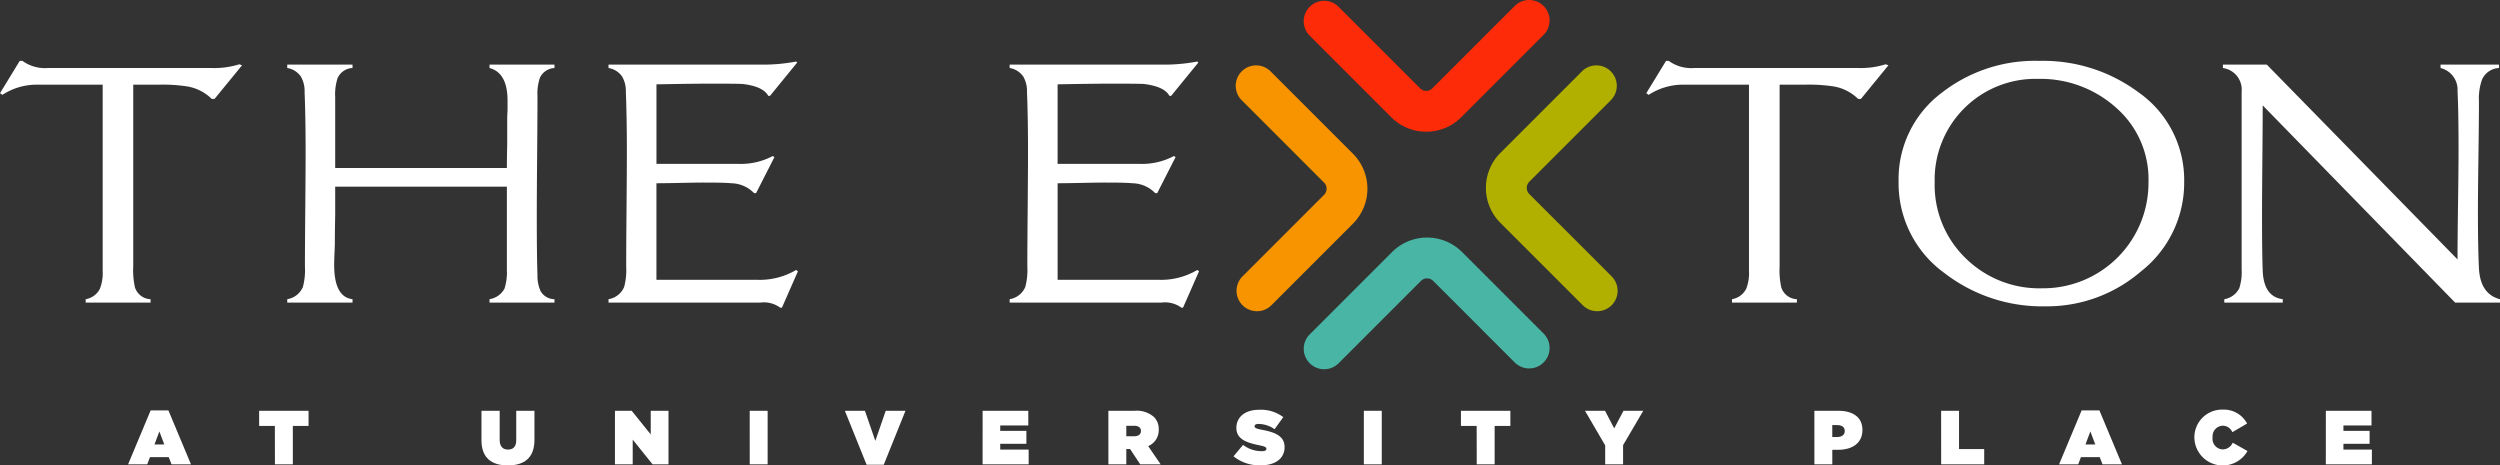 <svg xmlns="http://www.w3.org/2000/svg" width="302" height="56.231" viewBox="0 0 302 56.231">
  <rect x="0" y="0" width="302" height="56.231" fill="#333333" stroke="none"/>
  <g id="Group_16" data-name="Group 16" transform="translate(-156.521 -359.611)">
    <g id="Layer_1" data-name="Layer 1" transform="translate(156.521 366.964)">
      <g id="Group_8" data-name="Group 8">
        <path id="Path_7" data-name="Path 7" d="M185.76,367.307l-3.326,4.066h-.329a5.522,5.522,0,0,0-3-1.519,19.644,19.644,0,0,0-3.409-.205h-3.08v21.93a9.61,9.61,0,0,0,.205,2.546,2.045,2.045,0,0,0,1.889,1.437v.411H166.87v-.411a2.34,2.34,0,0,0,1.725-1.273,5.23,5.23,0,0,0,.329-2.177V369.648h-7.966a7.569,7.569,0,0,0-4.149,1.232l-.287-.205,2.383-3.9h.327a4.624,4.624,0,0,0,3.039.862h19.876a9.984,9.984,0,0,0,3.285-.452Z" transform="translate(-156.521 -366.773)" fill="#fff"/>
        <path id="Path_8" data-name="Path 8" d="M222.6,395.96h-7.844v-.411a2.494,2.494,0,0,0,1.807-1.273,6.407,6.407,0,0,0,.287-2.259V381.956H196.111v3.367q-.042,2.259-.041,3.409c0,.22-.014.63-.041,1.232s-.041,1.082-.041,1.437q0,3.9,2.218,4.148v.411h-7.885v-.411a2.463,2.463,0,0,0,1.889-1.478,7.9,7.9,0,0,0,.246-2.464q0-2.341.041-6.961t.041-6.92q0-4.189-.123-7.187a3.538,3.538,0,0,0-.452-1.889,2.5,2.5,0,0,0-1.643-1.027v-.411h7.885v.411a2.058,2.058,0,0,0-1.807,1.232,6.37,6.37,0,0,0-.287,2.3V379.7H216.85q0-.986.041-2.957v-2.957q0-.328.041-1.068v-1.15q0-3.366-2.177-3.942v-.411H222.6v.411a2.038,2.038,0,0,0-1.766,1.191,6.051,6.051,0,0,0-.287,2.218q0,2.382-.041,7.146t-.041,7.146q0,5.3.082,7.269a4.507,4.507,0,0,0,.37,1.971,1.963,1.963,0,0,0,1.684.986Z" transform="translate(-155.62 -366.761)" fill="#fff"/>
        <path id="Path_9" data-name="Path 9" d="M251,392.192l-1.93,4.393h-.205a3.321,3.321,0,0,0-2.382-.616H228.121v-.411a2.463,2.463,0,0,0,1.889-1.478,7.9,7.9,0,0,0,.246-2.464q0-2.341.041-6.961t.041-6.92q0-4.189-.123-7.187a3.538,3.538,0,0,0-.452-1.889,2.5,2.5,0,0,0-1.643-1.027v-.411h18.193a21.333,21.333,0,0,0,4.476-.37l.123.123L247.628,371h-.205q-.616-1.14-3.08-1.436-.576-.042-3.737-.042-2.259,0-6.694.083v9.609h9.9a8.235,8.235,0,0,0,4.148-.945l.205.123-2.218,4.353H245.7a3.926,3.926,0,0,0-2.793-1.191q-.616-.082-3.244-.082-.946,0-2.854.041t-2.9.041v11.663h12.156a8.575,8.575,0,0,0,4.723-1.191Z" transform="translate(-154.612 -366.771)" fill="#fff"/>
        <path id="Path_10" data-name="Path 10" d="M298.194,392.192l-1.931,4.393h-.2a3.322,3.322,0,0,0-2.383-.616H275.32v-.411a2.464,2.464,0,0,0,1.889-1.478,7.9,7.9,0,0,0,.246-2.464q0-2.341.041-6.961t.041-6.92q0-4.189-.123-7.187a3.537,3.537,0,0,0-.452-1.889,2.5,2.5,0,0,0-1.643-1.027v-.411h18.193a21.333,21.333,0,0,0,4.476-.37l.123.123L294.827,371h-.205q-.617-1.14-3.08-1.436-.576-.042-3.737-.042-2.259,0-6.694.083v9.609h9.9a8.235,8.235,0,0,0,4.148-.945l.205.123-2.218,4.353H292.9a3.927,3.927,0,0,0-2.794-1.191q-.614-.082-3.243-.082-.946,0-2.855.041t-2.894.041v11.663h12.156a8.578,8.578,0,0,0,4.723-1.191Z" transform="translate(-153.353 -366.771)" fill="#fff"/>
        <path id="Path_11" data-name="Path 11" d="M379.476,367.307l-3.325,4.066h-.33a5.522,5.522,0,0,0-3-1.519,19.651,19.651,0,0,0-3.409-.205h-3.08v21.93a9.624,9.624,0,0,0,.2,2.546,2.047,2.047,0,0,0,1.89,1.437v.411h-7.844v-.411a2.34,2.34,0,0,0,1.725-1.273,5.23,5.23,0,0,0,.329-2.177V369.648h-7.967a7.566,7.566,0,0,0-4.148,1.232l-.288-.205,2.382-3.9h.328a4.623,4.623,0,0,0,3.039.862h19.875a9.987,9.987,0,0,0,3.286-.452Z" transform="translate(-151.355 -366.773)" fill="#fff"/>
        <path id="Path_12" data-name="Path 12" d="M414.413,381.393a13.6,13.6,0,0,1-5.255,10.842,17.369,17.369,0,0,1-11.541,4.189A19.286,19.286,0,0,1,385.5,392.44a13.363,13.363,0,0,1-5.586-11.047,13.048,13.048,0,0,1,5.257-10.8,18.284,18.284,0,0,1,11.745-3.819,19.283,19.283,0,0,1,11.95,3.778A12.924,12.924,0,0,1,414.413,381.393Zm-4.311,0a11.474,11.474,0,0,0-3.9-8.953,13.669,13.669,0,0,0-9.444-3.491,12.177,12.177,0,0,0-12.485,12.484,12.31,12.31,0,0,0,3.718,9.158,12.675,12.675,0,0,0,9.261,3.655A12.728,12.728,0,0,0,410.1,381.393Z" transform="translate(-150.564 -366.773)" fill="#fff"/>
        <path id="Path_13" data-name="Path 13" d="M451.546,395.96h-5.421l-23.244-23.819q0,2.178-.041,6.55t-.041,6.591q0,4.8.082,6.817.123,3.163,2.423,3.45v.411h-7.063v-.411a2.469,2.469,0,0,0,1.807-1.314,6.228,6.228,0,0,0,.288-2.259V370.5a2.639,2.639,0,0,0-2.259-2.875v-.411h5.3l23.038,23.531q0-2.218.062-6.673t.062-6.673q0-4.64-.123-6.961a2.7,2.7,0,0,0-2.053-2.813v-.411h7.063v.411a2.348,2.348,0,0,0-2.053,1.4,6.856,6.856,0,0,0-.37,2.628q0,2.218-.062,6.653t-.062,6.653q0,4.354.123,6.858.163,3.122,2.546,3.737Z" transform="translate(-149.546 -366.761)" fill="#fff"/>
      </g>
      <g id="Group_9" data-name="Group 9" transform="translate(15.473 42.131)">
        <path id="Path_14" data-name="Path 14" d="M174.318,407.9h2.145l2.727,6.516h-2.348l-.342-.87h-2.265l-.332.87h-2.311Zm1.646,4.113-.592-1.572-.591,1.572Z" transform="translate(-171.592 -407.808)" fill="#fff"/>
        <path id="Path_15" data-name="Path 15" d="M188.912,409.775h-1.9v-1.83h5.97v1.83h-1.9v4.641h-2.163Z" transform="translate(-171.181 -407.806)" fill="#fff"/>
        <path id="Path_16" data-name="Path 16" d="M213.172,411.512v-3.567h2.2v3.54c0,.8.417,1.146,1,1.146s1-.314,1-1.1v-3.586h2.2v3.521c0,2.209-1.284,3.078-3.216,3.078S213.172,413.656,213.172,411.512Z" transform="translate(-170.483 -407.806)" fill="#fff"/>
        <path id="Path_17" data-name="Path 17" d="M228.877,407.945H230.9l2.3,2.855v-2.855h2.145v6.47h-1.923l-2.4-2.987v2.987h-2.144Z" transform="translate(-170.064 -407.806)" fill="#fff"/>
        <path id="Path_18" data-name="Path 18" d="M244.734,407.945H246.9v6.47h-2.163Z" transform="translate(-169.642 -407.806)" fill="#fff"/>
        <path id="Path_19" data-name="Path 19" d="M255.93,407.945h2.422l1.257,3.632,1.257-3.632h2.386l-2.626,6.516h-2.071Z" transform="translate(-169.343 -407.806)" fill="#fff"/>
        <path id="Path_20" data-name="Path 20" d="M272.139,407.945h5.518v1.774h-3.393v.656h3.161v1.562h-3.161v.7H277.7v1.775h-5.565Z" transform="translate(-168.911 -407.806)" fill="#fff"/>
        <path id="Path_21" data-name="Path 21" d="M286.935,407.945H290.1a3.149,3.149,0,0,1,2.328.739,2.033,2.033,0,0,1,.591,1.535v.017a2.093,2.093,0,0,1-1.275,1.978l1.506,2.2H290.78l-1.221-1.849H289.1v1.849h-2.162Zm3.1,3.078c.518,0,.833-.232.833-.628v-.02c0-.415-.324-.619-.822-.619H289.1v1.267Z" transform="translate(-168.516 -407.806)" fill="#fff"/>
        <path id="Path_22" data-name="Path 22" d="M301.658,413.447l1.156-1.378a3.7,3.7,0,0,0,2.264.759c.388,0,.554-.1.554-.277v-.019c0-.185-.2-.286-.9-.425-1.451-.3-2.726-.713-2.726-2.08v-.017c0-1.23.96-2.182,2.745-2.182a4.477,4.477,0,0,1,2.92.887l-1.053,1.461a3.39,3.39,0,0,0-1.941-.638c-.323,0-.47.11-.47.267v.018c0,.176.174.286.858.416,1.655.3,2.764.786,2.764,2.089v.018c0,1.358-1.118,2.191-2.855,2.191A5,5,0,0,1,301.658,413.447Z" transform="translate(-168.124 -407.81)" fill="#fff"/>
        <path id="Path_23" data-name="Path 23" d="M316.995,407.945h2.163v6.47h-2.163Z" transform="translate(-167.715 -407.806)" fill="#fff"/>
        <path id="Path_24" data-name="Path 24" d="M330.319,409.775h-1.9v-1.83h5.97v1.83h-1.9v4.641h-2.163Z" transform="translate(-167.41 -407.806)" fill="#fff"/>
        <path id="Path_25" data-name="Path 25" d="M345.454,412.123l-2.44-4.178h2.421l1.109,2.125,1.119-2.125h2.393l-2.439,4.15v2.32h-2.162Z" transform="translate(-167.021 -407.806)" fill="#fff"/>
        <path id="Path_26" data-name="Path 26" d="M370.005,407.945h2.911c1.72,0,2.893.767,2.893,2.3v.02c0,1.562-1.192,2.393-2.939,2.393h-.7v1.757h-2.162Zm2.744,3.17c.555,0,.924-.249.924-.712v-.017c0-.472-.342-.712-.915-.712h-.591v1.442Z" transform="translate(-166.301 -407.806)" fill="#fff"/>
        <path id="Path_27" data-name="Path 27" d="M384.918,407.945h2.162v4.621h3.041v1.849h-5.2Z" transform="translate(-165.903 -407.806)" fill="#fff"/>
        <path id="Path_28" data-name="Path 28" d="M401.522,407.9h2.145l2.726,6.516h-2.347l-.342-.87h-2.265l-.333.87h-2.311Zm1.646,4.113-.592-1.572-.591,1.572Z" transform="translate(-165.533 -407.808)" fill="#fff"/>
        <path id="Path_29" data-name="Path 29" d="M414.716,411.2v-.019a3.343,3.343,0,0,1,3.437-3.373,3.174,3.174,0,0,1,2.931,1.682l-1.783,1.044a1.257,1.257,0,0,0-1.174-.784,1.287,1.287,0,0,0-1.211,1.414v.017a1.28,1.28,0,0,0,1.211,1.433,1.328,1.328,0,0,0,1.221-.813l1.783,1.007a3.428,3.428,0,0,1-6.415-1.608Z" transform="translate(-165.109 -407.81)" fill="#fff"/>
        <path id="Path_30" data-name="Path 30" d="M430.187,407.945H435.7v1.774h-3.391v.656h3.161v1.562h-3.161v.7h3.437v1.775h-5.564Z" transform="translate(-164.696 -407.806)" fill="#fff"/>
      </g>
    </g>
    <g id="_ÎÓÈ_1" data-name="—ÎÓÈ 1" transform="translate(305.795 359.611)">
      <g id="Group_14" data-name="Group 14">
        <g id="Group_10" data-name="Group 10" transform="translate(0 7.895)">
          <path id="Path_31" data-name="Path 31" d="M304.484,397a2.466,2.466,0,0,1-1.743-4.209l9.851-9.85a1.047,1.047,0,0,0,0-1.478l-9.948-9.948a2.466,2.466,0,0,1,3.488-3.488l9.949,9.949a5.982,5.982,0,0,1,0,8.451l-9.85,9.851A2.458,2.458,0,0,1,304.484,397Z" transform="translate(-301.918 -367.301)" fill="#f79400"/>
        </g>
        <g id="Group_11" data-name="Group 11" transform="translate(30.222 7.895)">
          <path id="Path_32" data-name="Path 32" d="M344.8,397a2.458,2.458,0,0,1-1.743-.722l-9.95-9.949a5.978,5.978,0,0,1,0-8.454l9.85-9.849a2.466,2.466,0,0,1,3.488,3.488l-9.85,9.85a1.045,1.045,0,0,0,0,1.477l9.95,9.949A2.466,2.466,0,0,1,344.8,397Z" transform="translate(-331.355 -367.301)" fill="#b1af00"/>
        </g>
        <g id="Group_12" data-name="Group 12" transform="translate(8.217 28.696)">
          <path id="Path_33" data-name="Path 33" d="M312.388,403.468a2.466,2.466,0,0,1-1.743-4.209l9.949-9.95a5.986,5.986,0,0,1,8.453,0l9.851,9.851a2.466,2.466,0,0,1-3.488,3.488l-9.851-9.85a1.046,1.046,0,0,0-1.477,0l-9.95,9.95A2.456,2.456,0,0,1,312.388,403.468Z" transform="translate(-309.922 -387.561)" fill="#49b6a5"/>
        </g>
        <g id="Group_13" data-name="Group 13" transform="translate(8.217)">
          <path id="Path_34" data-name="Path 34" d="M324.721,375.52a5.938,5.938,0,0,1-4.227-1.75l-9.85-9.851a2.465,2.465,0,0,1,3.487-3.487l9.851,9.85a1.043,1.043,0,0,0,1.476,0l9.952-9.949a2.466,2.466,0,0,1,3.488,3.488l-9.95,9.949A5.932,5.932,0,0,1,324.721,375.52Z" transform="translate(-309.922 -359.61)" fill="#fe2b09"/>
        </g>
      </g>
    </g>
  </g>
</svg>
